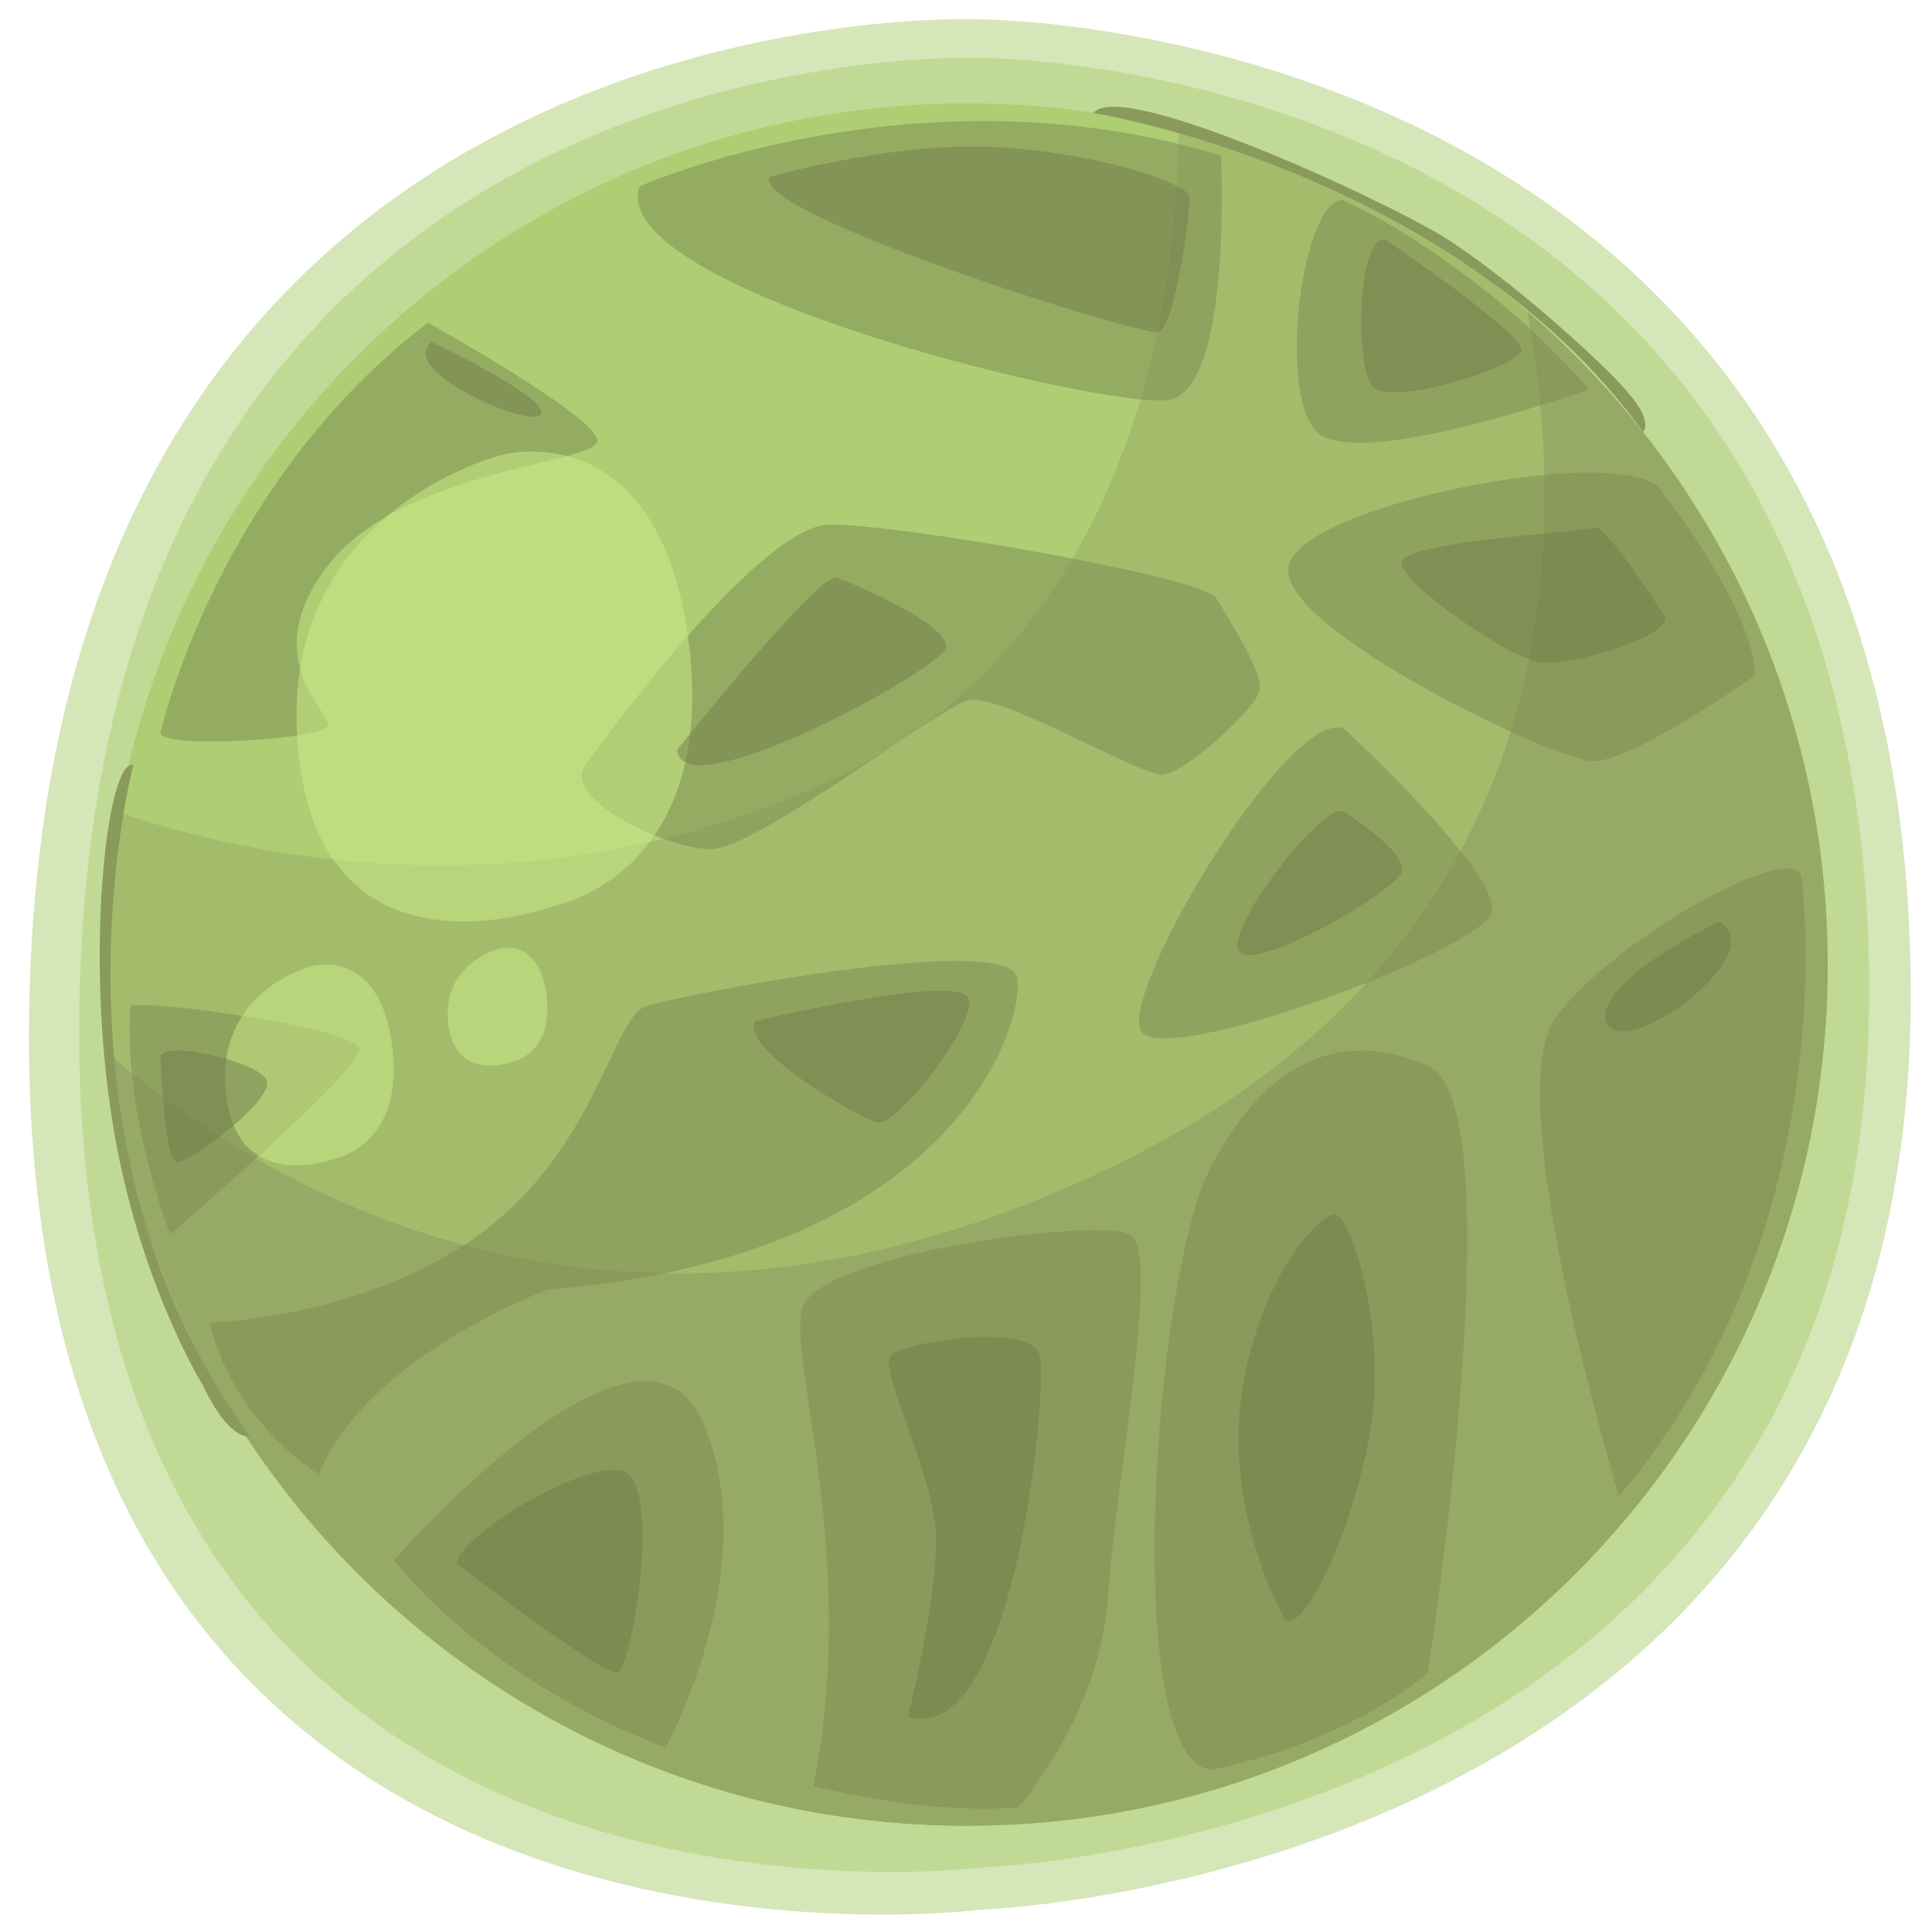 <svg version="1.2" xmlns="http://www.w3.org/2000/svg" viewBox="0 0 200 200" width="200" height="200">
	<title>planet9</title>
	<style>
		.s0 { opacity: .5;fill: #adce73 } 
		.s1 { fill: #adce73 } 
		.s2 { fill: #a3bc6c } 
		.s3 { fill: #97aa65 } 
		.s4 { fill: #7c8951 } 
		.s5 { fill: #cded8a } 
		.s6 { fill: #727c4a } 
		.s7 { fill: #8a995c } 
	</style>
	<g id="&lt;Group&gt;">
		<path id="&lt;Path&gt;" class="s0" d="m101.4 2c0 0-98.4-4.3-98.4 105.5 0 102.9 98.4 90.2 98.4 90.2 0 0 96.4-3.1 96.4-94.7 0-101-96.4-101-96.4-101z"/>
		<path id="&lt;Path&gt;" class="s0" d="m101.8 6c0 0-93.6-4.2-93.6 100.9 0 98.6 93.6 86.4 93.6 86.4 0 0 91.7-3 91.7-90.7 0-96.6-91.7-96.6-91.7-96.6z"/>
		<g id="&lt;Group&gt;">
			<path id="&lt;Path&gt;" fill-rule="evenodd" class="s1" d="m100.1 189c-49.3 0-89.2-39.9-89.2-89.1 0-49.3 39.9-89.2 89.2-89.2 49.2 0 89.1 39.9 89.1 89.2 0 49.2-39.9 89.1-89.1 89.1z"/>
			<path id="&lt;Path&gt;" class="s2" d="m122 13.5c-0.1 16.6-4.3 52.8-36.5 67.5-31.1 14.1-59.9 7.6-73.2 3.1q-1.4 7.7-1.4 15.8c0 49.2 39.9 89.1 89.2 89.1 49.2 0 89.1-39.9 89.1-89.1 0-41.7-28.6-76.7-67.2-86.4z"/>
			<path id="&lt;Path&gt;" class="s3" d="m158.1 32.2c4.6 25.1 3.6 66-42.8 88.5-51 24.7-87.7 2.5-103.9-11.5 4.7 44.8 42.6 79.8 88.7 79.8 49.2 0 89.1-39.9 89.1-89.1 0-27.1-12.1-51.3-31.1-67.7z"/>
		</g>
		<g id="&lt;Group&gt;" style="opacity: .5">
			<path id="&lt;Path&gt;" class="s4" d="m33.9 75.2c0.7-1.3-7.5-6.8 0-16.6 7.5-9.8 27-10.6 27.9-12.8 1-2.1-17.5-12.4-17.5-12.4-22 16.8-27.7 42.5-27.7 42.5 0.6 1.7 16.6 0.6 17.3-0.7z"/>
			<path id="&lt;Path&gt;" class="s4" d="m37.2 108.6c-0.2-2.2-22.9-5.3-23.7-4.4 0 0-1.1 9.1 4.1 23.6 0 0 19.7-16.9 19.6-19.2z"/>
			<path id="&lt;Path&gt;" class="s4" d="m105.3 101.2c-0.9-4.8-35.1 1.8-38.5 3-3.4 1.2-5.1 14.8-17.2 23.6-12.1 8.8-27.9 9.1-27.9 9.1 2.5 10.5 11.3 15.7 11.3 15.7 5.1-12.3 23.7-19.1 23.7-19.1 42.2-3.4 49.4-27.5 48.6-32.3z"/>
			<path id="&lt;Path&gt;" class="s4" d="m40.8 161.5c0 0 9 12.2 28.1 19.4 0 0 10.3-18.6 3.9-33.6-6.5-15.1-32 14.2-32 14.2z"/>
			<path id="&lt;Path&gt;" class="s4" d="m117 127.8c-3.2-1.8-32.8 2-34 7.8-1.3 5.7 5.9 25.9 1.2 49.3 0 0 11.2 3 21.2 2.2 0 0 8.4-9.4 9.3-21.7 0.8-12.4 5.5-35.8 2.3-37.6z"/>
			<path id="&lt;Path&gt;" class="s4" d="m147.8 110.3c-9.1-3.9-16.8-0.4-22.5 10.6-5.8 11.1-9.4 61.1 0 62.3 0 0 12.8-2.1 22.5-10 0 0 9.2-59 0-62.9z"/>
			<path id="&lt;Path&gt;" class="s4" d="m186.5 90.9c-0.3-4.3-19.5 6.2-25.5 14.5-5.9 8.3 6.6 49.5 6.6 49.5 23.8-28.2 18.9-64 18.9-64z"/>
			<path id="&lt;Path&gt;" class="s4" d="m139.1 75.4c-5.7-2.1-23.2 27.2-21 31.3 2.2 4 35.1-8.3 36.3-12.2 1.3-3.8-15.3-19.1-15.3-19.1z"/>
			<path id="&lt;Path&gt;" class="s4" d="m164.8 78.8c4.1 0.2 16.9-8.9 16.9-8.9-0.3-7.3-9.8-19.2-9.8-19.2-3.7-5-37.3 1.5-38.5 7.9-1.3 6.4 27.4 20 31.4 20.2z"/>
			<path id="&lt;Path&gt;" class="s4" d="m85.9 54.3c-7.6 0-25.3 24.9-25.3 24.9-2.6 3.4 8.3 8.7 13 8.7 4.7 0 23.4-14.5 26.6-15.4 3.2-0.9 17.9 7.9 20.2 7.7 2.3-0.2 9.6-6.8 10-8.7 0.4-1.9-3.2-7.4-4.5-9.6-1.2-2.1-32.3-7.6-40-7.6z"/>
			<path id="&lt;Path&gt;" class="s4" d="m121 41.4c6.6-1.1 5.4-25.3 5.4-25.3-31.5-9.6-60.2 3.2-60.2 3.2-3.6 10.6 48.2 23.1 54.8 22.1z"/>
			<path id="&lt;Path&gt;" class="s4" d="m164.5 40.3c-12-13.7-25.5-19.6-25.5-19.6-4.1-0.1-6.8 19.5-2.8 23.9 4 4.4 28.3-4.3 28.3-4.3z"/>
		</g>
		<g id="&lt;Group&gt;" style="opacity: .5">
			<path id="&lt;Path&gt;" class="s5" d="m51.9 47.1c0 0-23.7 5.9-21 30.9 2.6 25 26.7 15.7 26.7 15.7 0 0 16.7-3.2 13.7-27.2-3.1-24-19.4-19.4-19.4-19.4z"/>
			<path id="&lt;Path&gt;" class="s5" d="m32.3 100c0 0-10.1 2.5-8.9 13.2 1.1 10.7 11.4 6.7 11.4 6.7 0 0 7.1-1.4 5.8-11.6-1.3-10.3-8.3-8.3-8.3-8.3z"/>
			<path id="&lt;Path&gt;" class="s5" d="m51.7 98.2c0 0-6 1.5-5.3 7.7 0.7 6.3 6.7 4 6.7 4 0 0 4.2-0.8 3.5-6.8-0.8-6.1-4.9-4.9-4.9-4.9z"/>
		</g>
		<g id="&lt;Group&gt;" style="opacity: .5">
			<path id="&lt;Path&gt;" class="s6" d="m56 42.9c0.9-1.7-11.3-7.5-11.3-7.5-3.8 3 10.5 9.1 11.3 7.5z"/>
			<path id="&lt;Path&gt;" class="s6" d="m16.6 109.4c0 0 0.4 11 1.8 10.9 1.3 0 10.1-6.5 9.2-8.5-0.9-1.9-10.7-4.2-11-2.4z"/>
			<path id="&lt;Path&gt;" class="s6" d="m100.3 103.4c-0.7-2.8-22.1 2.3-22.1 2.3-1.7 2.9 10.7 10 12.6 10.5 2 0.5 10.2-10 9.5-12.8z"/>
			<path id="&lt;Path&gt;" class="s6" d="m64.5 152.3c-4.1-1.3-17.5 7.1-17.2 9.6 0 0 15.4 11.9 16.7 11.2 1.4-0.7 4.6-19.5 0.5-20.8z"/>
			<path id="&lt;Path&gt;" class="s6" d="m92.3 140.2c-1.7 1.3 4.8 12.8 4.6 19.5-0.1 6.7-2.9 18-2.9 18 11 3.5 14.6-34.3 13.6-37.5-1-3.2-13.5-1.4-15.3 0z"/>
			<path id="&lt;Path&gt;" class="s6" d="m138.4 125.8c-1.4-0.8-8.2 6.4-9.9 18.8-1.7 12.4 4.6 23.2 4.6 23.2 2.8 0.9 8.9-14.6 9.2-24 0.3-9.3-2.5-17.2-3.9-18z"/>
			<path id="&lt;Path&gt;" class="s6" d="m178 95.4c0 0-13.1 6.2-11.7 10.4 1.5 4.3 17.3-6.9 11.7-10.4z"/>
			<path id="&lt;Path&gt;" class="s6" d="m139.2 84.1c-1.7-1.8-12.3 11.8-11 14.3 1.3 2.6 16.2-6.1 16.9-8.1 0.7-2.1-5.9-6.2-5.9-6.2z"/>
			<path id="&lt;Path&gt;" class="s6" d="m97.9 67.1c0.7-2.3-9.5-6.7-11.3-7.3-1.8-0.6-16.5 17.8-16.5 17.8 0.4 6.4 27.1-8.2 27.8-10.5z"/>
			<path id="&lt;Path&gt;" class="s6" d="m172.4 63.9c0 0-6.2-9.7-7.3-9.3-1.2 0.5-19.6 1.4-20 3.6-0.3 2.1 11.3 10 14.3 10.4 3 0.3 13.1-2.4 13-4.7z"/>
			<path id="&lt;Path&gt;" class="s6" d="m157.5 36.3c0.4-1.7-14.1-11.5-14.1-11.5-2.8-0.5-3.2 12.7-1.4 15.1 1.7 2.4 15.1-1.9 15.5-3.6z"/>
			<path id="&lt;Path&gt;" class="s6" d="m104.2 15.3c-10.9-0.9-24.5 3-24.5 3-2.1 3.8 38.5 16.5 40.2 16.1 1.7-0.3 3.5-13.1 3.2-14.2-0.3-1-7.9-4.1-18.9-4.9z"/>
		</g>
		<g id="&lt;Group&gt;">
			<path id="&lt;Path&gt;" class="s7" d="m13.8 79.2c-2.6-0.7-4.9 18.1-2.4 35.3 2.4 17.3 9.6 28.9 9.6 28.9 2.8 5.9 4.9 5.3 4.9 5.3-22.4-30.6-12.1-69.5-12.1-69.5z"/>
			<path id="&lt;Path&gt;" class="s7" d="m168.5 40.6c-2.6-3.1-12.5-12-19.1-16.1-6.7-4.1-33.5-16.4-36.2-12.8 0 0 37.1 5.9 56.9 33 0 0 1.1-1-1.6-4.1z"/>
		</g>
	</g>
</svg>